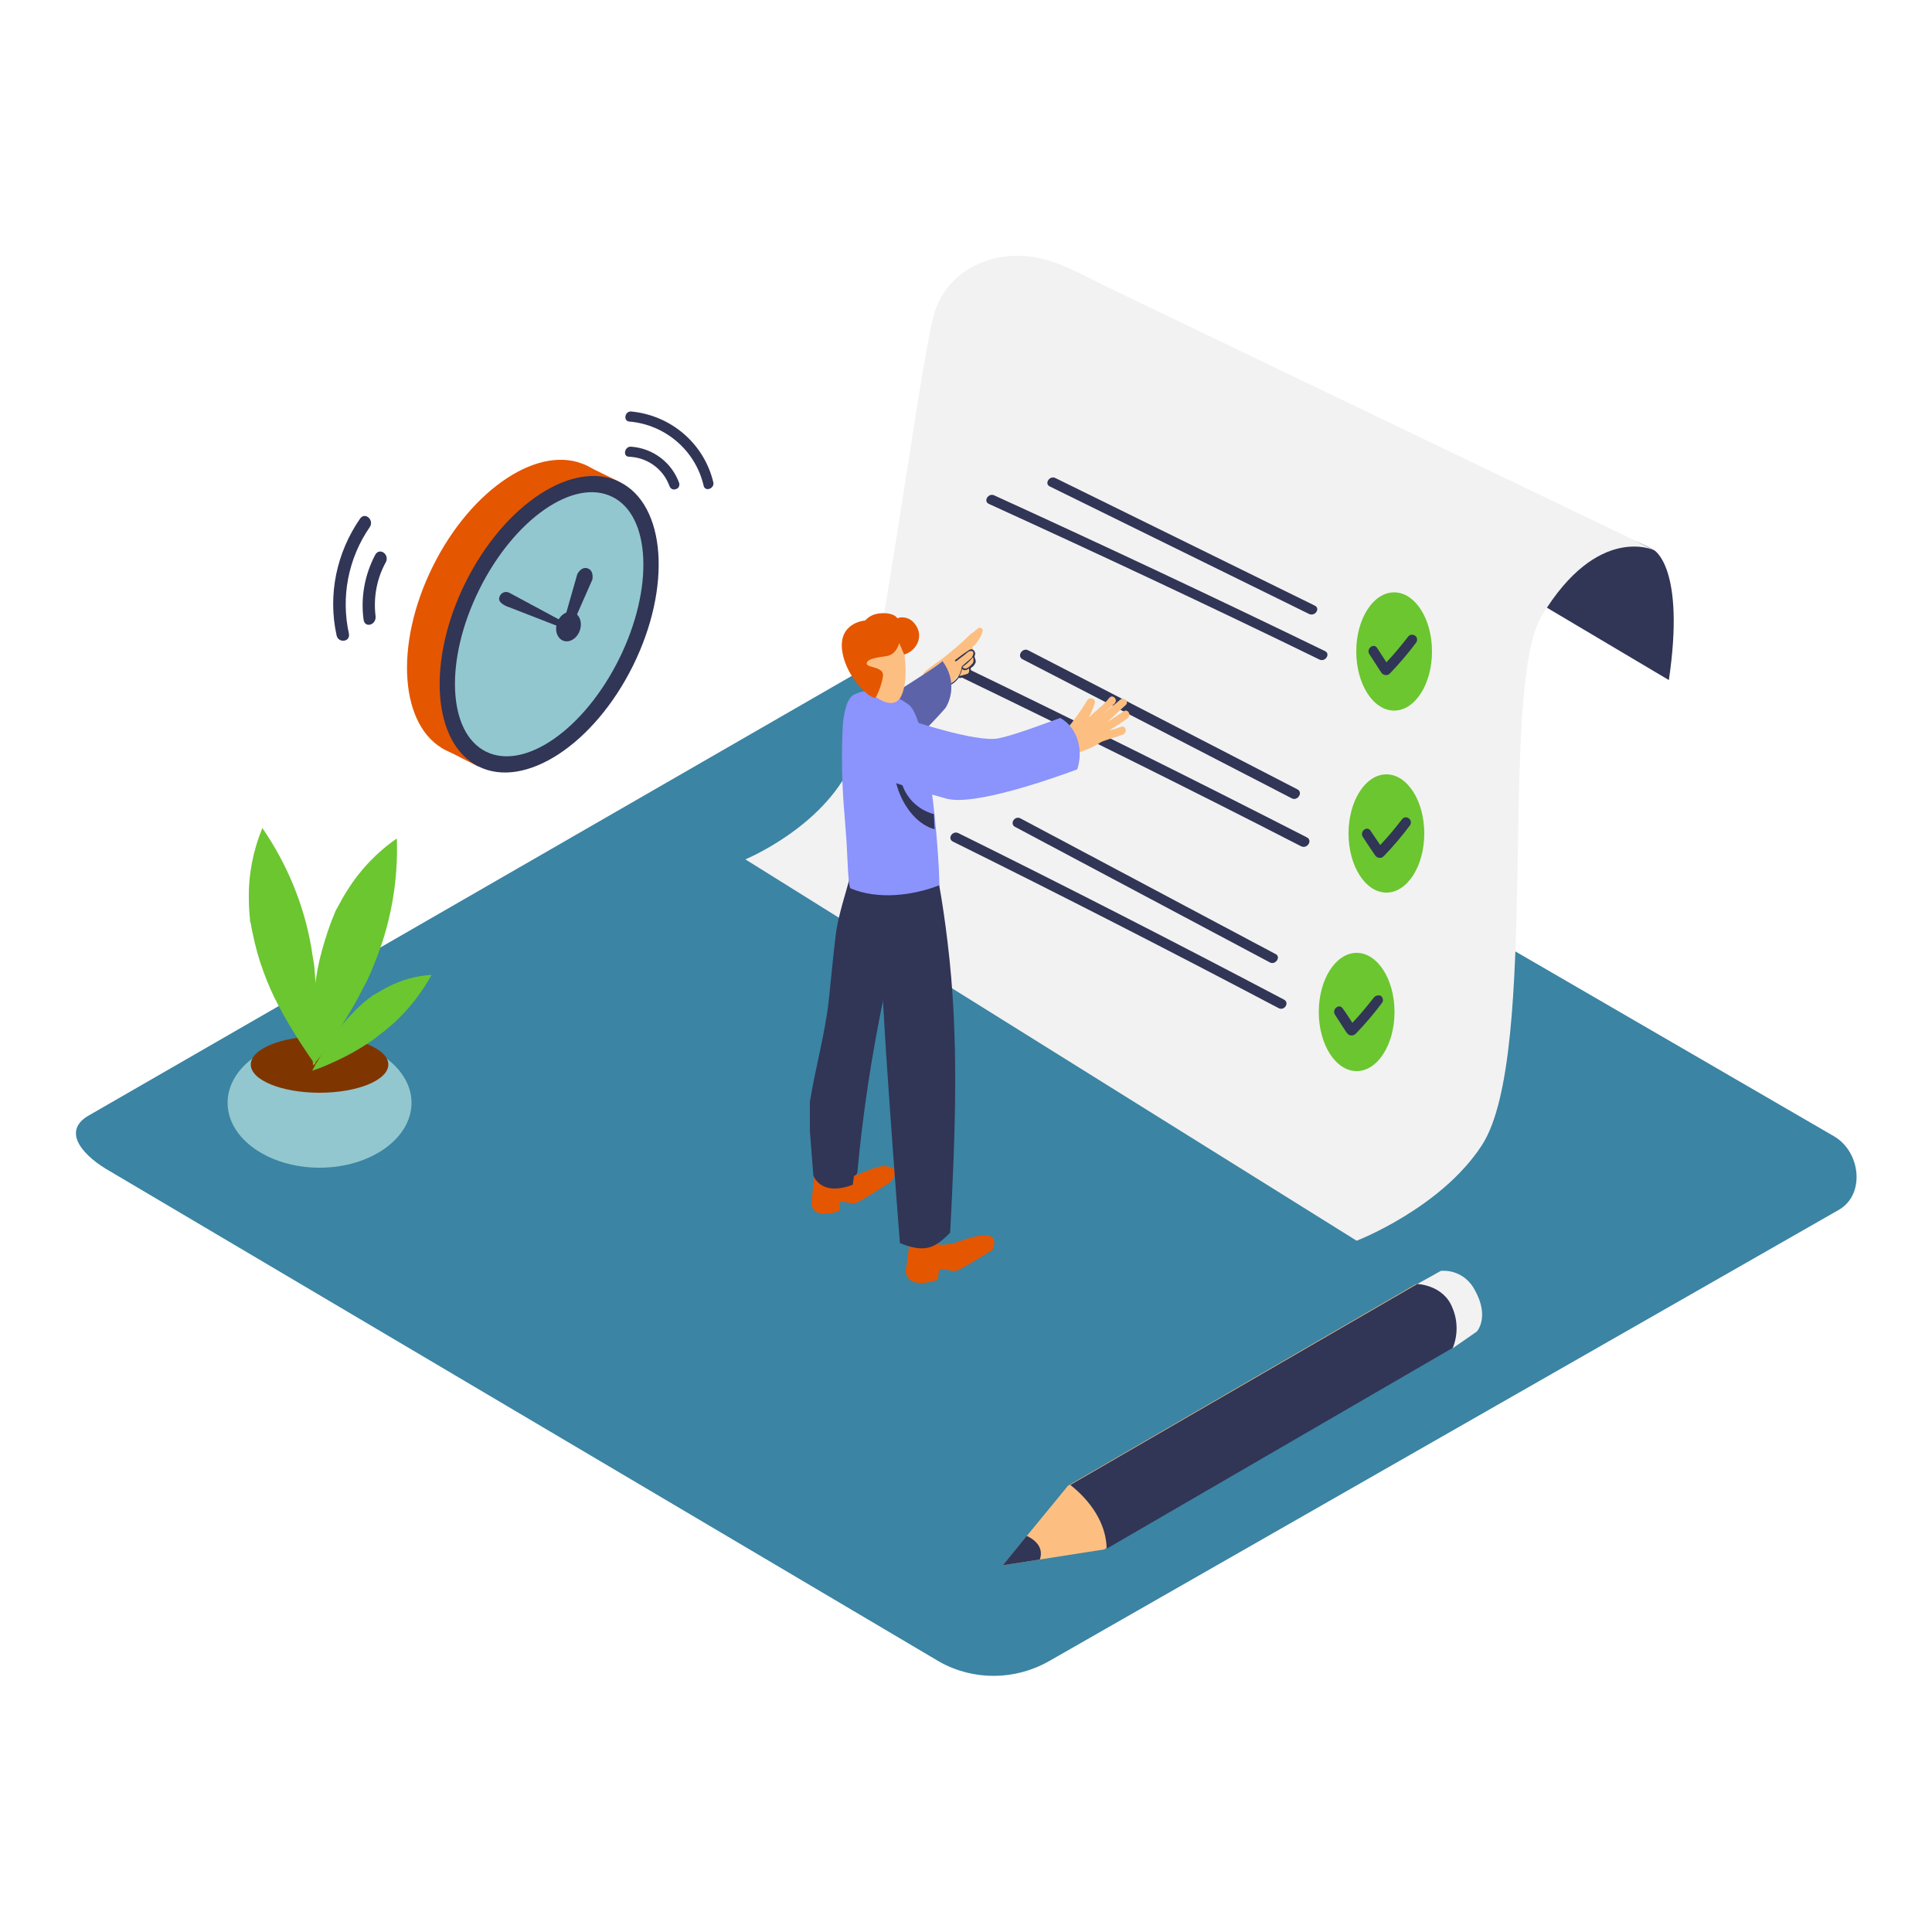 <svg width="600" height="600" viewBox="0 0 600 600" fill="none" xmlns="http://www.w3.org/2000/svg">
<path d="M291.84 516.12L34.32 363.84C26.16 359.28 19.08 351.72 27.12 346.68L285.6 197.76C289.44 195.36 295.32 193.8 299.28 196.08L569.64 352.92C577.8 357.72 579.36 370.92 571.08 375.72L325.8 515.88C315.24 521.88 302.4 522 291.84 516.12Z" fill="#3B84A3"/>
<path d="M127.8 342.48C127.8 353.64 114.96 362.64 99.24 362.64C83.52 362.64 70.68 353.64 70.68 342.48C70.68 331.32 83.52 322.32 99.24 322.32C114.96 322.32 127.8 331.44 127.8 342.48Z" fill="#92C7CF"/>
<path d="M99.24 339.36C111.037 339.36 120.6 335.438 120.6 330.6C120.6 325.762 111.037 321.84 99.24 321.84C87.444 321.84 77.88 325.762 77.88 330.6C77.88 335.438 87.444 339.36 99.24 339.36Z" fill="#7F3500"/>
<path d="M98.4 315.96C98.4 312 98.28 308.04 97.92 304.08C97.8 303 97.8 302.04 97.68 300.96C97.68 300.84 97.56 299.52 97.44 298.92C97.32 298.32 97.08 296.76 97.08 296.88C96.96 296.04 96.84 295.32 96.72 294.48C94.44 281.04 89.16 268.32 81.48 257.16C78.6 264.12 77.16 271.56 77.28 279C77.28 281.16 77.4 283.32 77.64 285.48C77.64 286.08 77.64 286.32 77.76 286.44C77.88 286.56 77.76 286.32 77.88 286.8C78.12 287.88 78.24 288.96 78.48 289.92C79.32 294 80.4 297.96 81.84 301.8C83.16 305.4 84.6 308.76 86.4 312.12C88.32 315.84 90.48 319.44 92.76 323.04C94.56 325.8 96.24 328.32 97.92 330.72C98.16 325.92 98.4 321 98.4 315.96Z" fill="#6BC630"/>
<path d="M105.72 319.08C107.88 315.72 109.92 312.36 111.72 308.88C112.2 307.92 112.68 307.08 113.16 306.12L114.12 304.32L114.96 302.4C115.32 301.68 115.56 300.96 115.92 300.12C121.2 287.64 123.72 274.08 123.24 260.4C117.12 264.6 111.84 270.12 107.88 276.48C106.68 278.28 105.72 280.2 104.64 282.12L104.16 282.96C104.16 282.96 104.28 282.84 104.04 283.32C103.68 284.28 103.2 285.36 102.84 286.32C101.4 290.16 100.2 294.12 99.24 298.08C98.4 301.8 97.8 305.52 97.56 309.24C97.2 313.44 96.96 317.64 96.96 321.84C96.96 325.08 97.08 328.08 97.2 330.96C100.2 327.24 103.08 323.28 105.72 319.08Z" fill="#6BC630"/>
<path d="M105.6 328.92C107.88 327.84 110.04 326.64 112.2 325.32C112.8 324.96 113.28 324.6 113.88 324.24C114 324.24 114.6 323.76 114.96 323.52L116.04 322.8L117.24 321.84C124.2 316.8 129.84 310.32 134.04 302.76C129.36 303 124.68 304.32 120.48 306.48C119.28 307.08 118.08 307.8 116.88 308.52L116.4 308.76C116.4 308.76 116.52 308.76 116.16 308.88C115.56 309.24 115.08 309.72 114.48 310.08C112.44 311.76 110.52 313.44 108.84 315.36C107.16 317.04 105.72 318.96 104.28 320.88C102.72 323.04 101.28 325.2 99.84 327.48C98.76 329.28 97.8 330.84 96.96 332.52C99.96 331.56 102.84 330.24 105.6 328.92Z" fill="#6BC630"/>
<path d="M440.16 398.76L447.48 394.68C451.92 394.32 456 396.72 458.04 400.68C462.72 409.08 458.64 413.52 458.64 413.52L451.2 418.68" fill="#F2F2F2"/>
<path d="M311.4 486.12L331.68 461.4L439.8 398.76C439.8 398.76 447.96 399 450.72 406.2C452.4 410.16 452.4 414.6 450.72 418.56L342.84 481.2L311.4 486.12Z" fill="#FCBF81"/>
<path d="M451.08 406.2C448.32 399 440.16 398.76 440.16 398.76L332.4 461.16C338.64 466.08 343.56 473.04 343.68 480.96L451.2 418.56C452.76 414.6 452.76 410.16 451.08 406.2Z" fill="#313556"/>
<path d="M311.4 486.12L318.84 477C318.84 477 324.72 479.28 322.92 484.32L311.4 486.12Z" fill="#313556"/>
<path d="M513.72 170.88C513.72 170.88 523.44 176.28 518.28 211.2L459.24 176.16C459.36 176.28 483.48 153.96 513.72 170.88Z" fill="#313556"/>
<path d="M513.72 170.88C513.72 170.88 496.2 162.48 478.8 191.28C465.12 213.84 478.56 327.48 460.2 355.68C447.48 375.24 421.32 385.32 421.32 385.32L231.48 266.88C231.48 266.88 255.36 257.04 264.36 237.48C271.92 221.04 285.12 116.28 289.92 98.16C293.16 85.8 304.68 79.08 317.04 79.44C326.76 79.68 334.92 84.84 343.44 88.92L396.36 114.36L505.8 166.92L513.72 170.88Z" fill="#F2F2F2"/>
<path d="M432.96 220.68C439.455 220.68 444.72 212.46 444.72 202.32C444.72 192.18 439.455 183.96 432.96 183.96C426.465 183.96 421.2 192.18 421.2 202.32C421.2 212.46 426.465 220.68 432.96 220.68Z" fill="#6BC630"/>
<path d="M437.28 197.76C435.12 200.52 432.96 203.16 430.56 205.68L427.68 201.24C426.6 199.56 424.2 201.48 425.28 203.16L428.76 208.56L428.88 208.68C429.24 209.52 430.32 209.88 431.16 209.52C431.28 209.4 431.52 209.28 431.64 209.16C434.52 206.16 437.28 202.92 439.8 199.56C440.28 198.84 440.16 197.88 439.44 197.4C438.72 196.92 437.76 197.04 437.28 197.76Z" fill="#313556"/>
<path d="M430.56 277.2C437.055 277.2 442.32 268.98 442.32 258.84C442.32 248.7 437.055 240.48 430.56 240.48C424.065 240.48 418.8 248.7 418.8 258.84C418.8 268.98 424.065 277.2 430.56 277.2Z" fill="#6BC630"/>
<path d="M435.36 254.52C433.2 257.28 431.04 259.92 428.64 262.44L425.64 258C424.56 256.32 422.16 258.24 423.24 259.92C424.32 261.6 425.64 263.52 426.84 265.32L426.96 265.44C427.32 266.28 428.4 266.64 429.24 266.28C429.36 266.16 429.6 266.04 429.72 265.92C432.6 262.92 435.36 259.68 437.88 256.32C438.36 255.6 438.24 254.64 437.52 254.16C436.8 253.56 435.84 253.8 435.36 254.52Z" fill="#313556"/>
<path d="M421.32 332.64C427.815 332.64 433.08 324.42 433.08 314.28C433.08 304.14 427.815 295.92 421.32 295.92C414.825 295.92 409.56 304.14 409.56 314.28C409.56 324.42 414.825 332.64 421.32 332.64Z" fill="#6BC630"/>
<path d="M426.72 309.72C424.56 312.48 422.4 315.12 420 317.64C419.04 316.2 418.08 314.64 417 313.2C415.92 311.52 413.52 313.44 414.6 315.12L418.08 320.52L418.2 320.64C418.68 321.48 419.64 321.84 420.6 321.36C420.72 321.24 420.96 321.12 421.08 321C423.96 318 426.72 314.76 429.24 311.4C429.72 310.68 429.48 309.72 428.76 309.24C428.16 309 427.32 309.12 426.72 309.72Z" fill="#313556"/>
<path d="M408.24 188.04L327.72 148.44C325.92 147.6 324.24 150.24 326.04 151.08L406.56 190.68C408.48 191.52 410.16 188.88 408.24 188.04Z" fill="#313556"/>
<path d="M411.48 202.2C377.4 185.64 343.2 169.56 308.76 153.84C306.96 153 305.28 155.64 307.08 156.48C341.52 172.2 375.84 188.28 409.8 204.84C411.6 205.68 413.28 203.04 411.48 202.2Z" fill="#313556"/>
<path d="M402.96 245.16L319.32 201.96C317.52 201 315.72 203.76 317.52 204.72L401.16 247.92C402.96 248.88 404.76 246.12 402.96 245.16Z" fill="#313556"/>
<path d="M405.84 260.04C370.44 241.92 334.92 224.28 299.16 207C297.24 206.04 295.56 208.8 297.36 209.76C333.12 227.04 368.76 244.68 404.04 262.8C405.96 263.76 407.76 261 405.84 260.04Z" fill="#313556"/>
<path d="M396.12 296.28L316.92 254.16C315.12 253.2 313.44 255.84 315.24 256.8L394.44 298.92C396.12 299.76 397.92 297.12 396.12 296.28Z" fill="#313556"/>
<path d="M398.76 310.44C365.28 292.8 331.56 275.52 297.6 258.72C295.8 257.88 294.12 260.4 295.92 261.36C329.88 278.16 363.6 295.44 397.08 313.08C398.88 314.04 400.56 311.4 398.76 310.44Z" fill="#313556"/>
<path d="M262.32 366.48C262.32 366.48 271.68 362.28 273.96 362.16C276.24 362.04 279.96 362.76 276.72 366.96C276.72 366.96 266.88 373.44 265.56 373.68C264.24 373.92 261.12 372.84 261 373.2C260.88 373.56 260.64 376.08 260.64 376.08C260.64 376.08 252.36 379.2 252 373.68C252 372.96 253.2 362.76 253.2 362.76" fill="#E55600"/>
<path d="M251.52 342.24C253.2 331.56 256.2 321.36 257.4 310.56C258.12 303.84 258.72 297 259.56 290.28C260.4 283.56 262.92 276.96 264.48 270.24C264.6 269.88 264.48 269.64 264.12 269.4L264.36 268.68C265.2 267.84 266.04 267.12 266.88 266.4L278.4 274.2C278.4 274.2 278.28 281.28 277.92 291.48C276.6 297.48 275.52 302.76 274.08 308.4C274.44 308.76 274.56 309.24 274.44 309.72C270.72 327.6 267.96 345.6 266.28 363.84C266.28 364.44 265.8 365.04 265.2 365.16L264.84 367.92C254.76 371.76 252.6 365.04 252.6 365.04C252.6 365.04 252.12 359.28 251.52 351.24C251.52 348.36 251.52 345.36 251.52 342.24Z" fill="#313556"/>
<path d="M322.8 231.48L323.04 231.6C322.56 231 322.68 230.28 323.28 229.8C323.4 229.68 323.52 229.68 323.64 229.56C324.24 229.32 324.84 229.2 325.32 229.08C325.32 228.96 325.44 228.96 325.44 228.84C325.68 228.72 325.8 228.48 326.04 228.36C326.28 228 326.64 227.88 327 227.88H327.48C327.96 227.76 328.44 227.64 329.04 227.52L330.84 227.16C330.84 227.04 330.96 226.8 331.08 226.68C333.48 223.8 335.76 220.68 337.68 217.44C338.4 216.36 340.44 216.96 339.96 218.4C339.48 219.96 338.88 221.4 338.16 222.84C340.8 220.2 342.12 219.6 344.52 216.72C345.48 215.52 347.28 217.2 346.2 218.4C345.6 219.12 343.2 220.92 342.6 221.64C343.8 220.56 346.68 218.4 347.88 217.32C349.08 216.24 350.76 218.04 349.56 219C347.64 220.68 345.84 222.36 344.04 224.16C345.72 223.08 347.4 222 348.96 220.92C350.28 219.96 351.48 222.12 350.16 223.08C348.36 224.4 346.44 225.6 344.52 226.8C345.72 226.56 346.92 226.2 348.12 225.72C349.56 225.12 350.28 227.52 348.72 228.12C347.52 228.6 346.32 228.96 345.12 229.32L343.32 229.92C342.6 230.16 341.88 230.4 341.28 230.88C338.88 232.32 336.24 233.4 333.6 234.12L333.12 234.48C332.76 234.72 332.4 234.72 332.04 234.48C328.8 235.08 325.44 234.84 322.32 233.76C320.76 233.28 321.36 230.88 322.8 231.48Z" fill="#FCBF81"/>
<path d="M286.92 211.68C287.4 211.2 287.88 210.72 288.36 210.24V210.36C288.36 210.48 288.48 210.6 288.6 210.6C288.72 210.6 288.72 210.6 288.72 210.6L289.68 209.88C289.56 210 289.56 210.12 289.56 210.24C289.44 210.72 289.8 211.2 290.4 211.32C290.88 211.44 291.48 211.2 291.6 210.6C291.6 210.48 291.6 210.48 291.6 210.36L291.96 210.12C291.96 210.24 291.96 210.36 291.96 210.36C291.96 210.84 292.32 211.2 292.8 211.2C292.92 211.2 293.04 211.2 293.16 211.08L293.64 210.84C293.76 210.96 294 211.08 294.24 211.08C295.2 211.08 296.04 211.08 297 210.96C296.88 210.84 296.88 210.6 297 210.36C297 210.36 297.12 210.36 297.12 210.24C298.32 209.88 299.52 209.52 300.72 209.28H300.84L300.96 209.16C301.44 208.44 301.68 207.6 301.68 206.76C302.4 206.28 302.88 205.56 303 204.84C302.88 204.84 302.88 204.72 302.76 204.72C302.64 204.6 302.64 204.36 302.52 204.12C302.4 203.88 302.4 203.52 302.4 203.16C302.4 203.04 302.52 202.92 302.64 202.8C302.4 202.2 302.16 201.6 301.92 201C303.48 199.68 304.56 198 305.16 196.08C305.28 195.6 305.04 195.12 304.56 195C304.32 194.88 303.96 195 303.72 195.12C303.12 195.6 302.64 196.08 302.04 196.56C301.92 196.56 301.8 196.68 301.68 196.68C298.92 199.44 295.92 201.96 292.92 204.36C292.44 204.72 286.32 208.92 286.8 209.28C286.68 210 280.56 216.48 286.92 211.68ZM290.16 210.12C290.16 210.24 290.28 210.36 290.4 210.24C290.52 210.48 290.76 210.6 291 210.6C290.88 210.84 290.52 210.96 290.28 210.84C290.16 210.84 289.92 210.48 290.16 210.12Z" fill="#FCBF81"/>
<path d="M288 210.12C289.08 209.76 290.16 209.16 291.12 208.44C291.84 207.72 293.04 207.84 293.64 208.56C293.88 208.08 294 207.72 294.24 207.24C295.08 204.96 298.68 206.16 297.84 208.44C297.24 210.24 296.16 211.92 294.6 213.12C293.04 214.08 291.24 214.8 289.44 215.16C288.36 215.4 287.4 214.68 287.16 213.6C287.16 213.36 287.16 213 287.16 212.76L287.04 212.64C286.68 211.56 287.16 210.48 288 210.12Z" fill="#FCBF81"/>
<path d="M293.28 213.48C295.2 213 296.76 211.92 297.84 210.36C297.84 210.48 297.96 210.6 298.08 210.6L299.88 210.12C300.24 210 300.6 209.88 300.96 209.76C301.68 209.28 301.56 208.32 301.44 207.6V207.48L301.8 207.24C302.4 206.88 302.76 206.28 303 205.68C303.12 204.96 302.64 204.36 302.64 203.76C303 203.16 302.88 202.44 302.4 201.96C301.8 201.36 301.08 201.72 300.48 202.2C299.16 203.04 297.96 204 296.64 204.96C296.4 205.2 296.76 205.56 297 205.32C297.72 204.84 298.32 204.24 299.04 203.76C299.76 203.28 300.6 202.32 301.2 202.2C303.12 201.84 302.04 204 301.56 204.48C301.32 204.72 300.96 204.96 300.72 205.2C300 205.8 299.4 206.28 298.8 206.88L298.68 207C298.44 209.88 296.28 212.4 293.4 213C292.92 213.12 292.92 213.6 293.28 213.48ZM299.16 207.36C299.16 207.24 299.04 207.24 298.92 207.24C298.92 207.12 298.92 207.12 298.92 207.12C300.12 206.28 301.2 205.32 302.16 204.12C302.28 204.24 302.28 204.48 302.28 204.72C302.4 205.32 302.28 205.92 301.8 206.28C301.32 206.88 299.88 208.2 299.16 207.36ZM297.96 210C298.32 209.28 298.68 208.44 298.8 207.72C299.4 208.44 300.24 208.08 300.96 207.6C300.96 207.96 300.96 208.32 300.96 208.56C300.84 209.04 300.6 209.28 300.12 209.4C299.4 209.64 298.68 209.88 297.96 210Z" fill="#313556"/>
<path d="M265.68 223.32C266.4 222.12 291.12 207.24 292.68 205.32C295.92 209.52 296.4 215.28 293.64 219.84C293.64 219.84 279.72 236.04 272.52 237.48" fill="#8B93FC"/>
<path opacity="0.5" d="M265.68 223.32C266.4 222.12 291.12 207.24 292.68 205.32C295.92 209.52 296.4 215.28 293.64 219.84C293.64 219.84 279.72 236.04 272.52 237.48" fill="#313556"/>
<path d="M282.96 381.96L288.48 384C288.84 385.08 289.68 385.8 290.76 386.04C291 386.28 291.24 386.4 291.48 386.52C293.76 386.64 296.04 386.28 298.08 385.44C300.72 384.6 311.16 380.64 308.28 388.08C306.36 389.4 304.2 390.6 302.28 391.8C301.2 392.52 300.12 393.12 298.92 393.72C298.32 394.08 297.6 394.44 297 394.68C295.56 394.92 291.84 393.72 291.72 394.2C291.6 394.68 291.24 397.44 291.24 397.44C291.24 397.44 281.76 401.04 281.28 394.68C281.52 393.72 282.96 381.96 282.96 381.96Z" fill="#E55600"/>
<path d="M275.04 324.72C273.84 306 273.24 287.04 269.28 268.56C269.16 263.76 266.04 266.88 266.16 264.96C267.84 249.48 290.4 267.84 290.4 267.84C291.36 268.56 291.48 273.36 291.6 274.44C292.68 280.44 293.52 286.32 294.24 292.32C297.96 322.44 296.64 352.56 295.08 382.8C290.28 387.72 287.16 389.16 279.48 386.04C277.92 366.24 276.48 346.44 275.16 326.64L275.04 324.72Z" fill="#313556"/>
<path d="M262.32 253.68C261.48 244.32 261.24 234.96 261.72 225.72C261.84 223.32 262.56 217.32 264.96 215.88C270.36 212.76 277.8 215.52 282.24 218.88C288.24 223.32 291.72 264.6 291.72 274.92C283.44 278.16 272.64 279.48 264.12 275.88C263.4 275.52 263.16 265.44 263.04 264.12C262.92 260.76 262.56 257.28 262.32 253.68Z" fill="#8B93FC"/>
<path d="M279.48 240.24C279.96 246.24 284.16 251.28 290.04 252.84C290.04 253.44 290.16 257.04 290.28 257.52C283.56 255.84 278.52 247.44 277.8 240.24C277.68 239.16 279.36 239.16 279.48 240.24Z" fill="#313556"/>
<path d="M279.72 198.24C280.2 198.48 282.84 210.12 279.84 216.24C276.84 222.36 267 213.6 265.2 208.08C263.4 202.56 269.76 193.56 279.72 198.24Z" fill="#FCBF81"/>
<path d="M279.24 199.68C279.24 199.68 278.52 203.28 275.28 203.76C272.04 204.24 269.28 204.6 269.16 206.04C269.04 207.48 274.8 206.88 274.2 210.12C273.84 212.28 273.12 214.44 272.04 216.48C271.44 218.04 263.04 211.32 261.6 202.44C260.16 193.56 268.2 192.72 268.56 192.72C268.92 192.72 270 190.56 273.96 190.44C277.92 190.32 278.64 192 278.64 192C280.56 191.28 282.84 192 284.04 193.68C286.92 197.04 285.12 201.96 280.8 203.28L279.24 199.68Z" fill="#E55600"/>
<path d="M281.88 223.44C281.88 223.44 303.12 230.64 309.96 229.32C314.88 228.36 324.36 224.76 329.28 222.96C334.8 226.08 336.48 233.04 334.56 238.92C326.52 241.92 302.52 250.32 294 248.04C283.68 245.28 272.16 241.08 272.16 241.08C272.16 241.08 261.24 233.64 281.88 223.44Z" fill="#8B93FC"/>
<path d="M137.04 232.2L148.56 238.08L143.88 230.88L137.04 232.2Z" fill="#E55600"/>
<path d="M181.08 144.12L192.36 149.64L183.12 150.6L181.08 144.12Z" fill="#E55600"/>
<path d="M186.431 201.727C198.525 177.321 196.68 151.763 182.31 144.642C167.939 137.521 146.486 151.533 134.392 175.939C122.298 200.345 124.143 225.903 138.513 233.024C152.884 240.145 174.337 226.133 186.431 201.727Z" fill="#E55600"/>
<path d="M196.57 206.76C208.664 182.354 206.818 156.796 192.448 149.675C178.077 142.554 156.624 156.566 144.53 180.972C132.436 205.378 134.281 230.936 148.652 238.057C163.022 245.178 184.476 231.166 196.57 206.76Z" fill="#313556"/>
<path d="M192.269 204.629C203.097 182.776 202.152 160.243 190.157 154.299C178.162 148.355 159.659 161.251 148.831 183.104C138.002 204.956 138.948 227.489 150.943 233.433C162.938 239.377 181.44 226.481 192.269 204.629Z" fill="#92C7CF"/>
<path d="M178.2 193.08L183.96 180C183.96 180 184.56 177.24 182.52 176.52C180.48 175.8 179.28 178.32 179.28 178.32L175.2 192.6" fill="#313556"/>
<path d="M175.32 193.32L158.16 184.08C157.8 183.96 157.56 183.84 157.2 183.84C156.12 183.84 155.28 184.56 155.04 185.64C154.56 187.56 158.28 188.64 158.28 188.64L174 194.76" fill="#313556"/>
<path d="M180.055 195.839C180.924 193.404 180.059 190.871 178.123 190.181C176.188 189.491 173.916 190.905 173.048 193.34C172.179 195.774 173.044 198.307 174.979 198.997C176.915 199.687 179.187 198.273 180.055 195.839Z" fill="#313556"/>
<path d="M210.96 150.12C208.68 143.64 202.8 139.2 195.96 138.72C193.92 138.6 193.32 141.84 195.36 141.84C201.12 142.08 206.04 145.68 207.96 151.08C208.32 151.92 209.28 152.28 210.12 151.8C210.72 151.68 211.08 150.84 210.96 150.12Z" fill="#313556"/>
<path d="M196.08 127.8C194.04 127.56 193.44 130.8 195.48 130.92C206.64 131.88 216 139.92 218.52 150.84C219 152.88 222 151.68 221.52 149.76C218.64 137.76 208.44 129 196.08 127.8Z" fill="#313556"/>
<path d="M111.84 161.04C104.52 171.6 101.76 184.68 104.52 197.28C105 199.8 108.84 199.44 108.36 196.8C105.84 185.4 108.12 173.4 114.84 163.68C116.28 161.52 113.4 158.88 111.84 161.04Z" fill="#313556"/>
<path d="M116.52 172.32C113.28 178.44 111.96 185.52 112.92 192.48C113.28 195.12 116.88 194.16 116.64 191.4C115.92 185.52 117 179.64 119.88 174.48C120.96 172.08 117.84 169.92 116.52 172.32Z" fill="#313556"/>
</svg>
